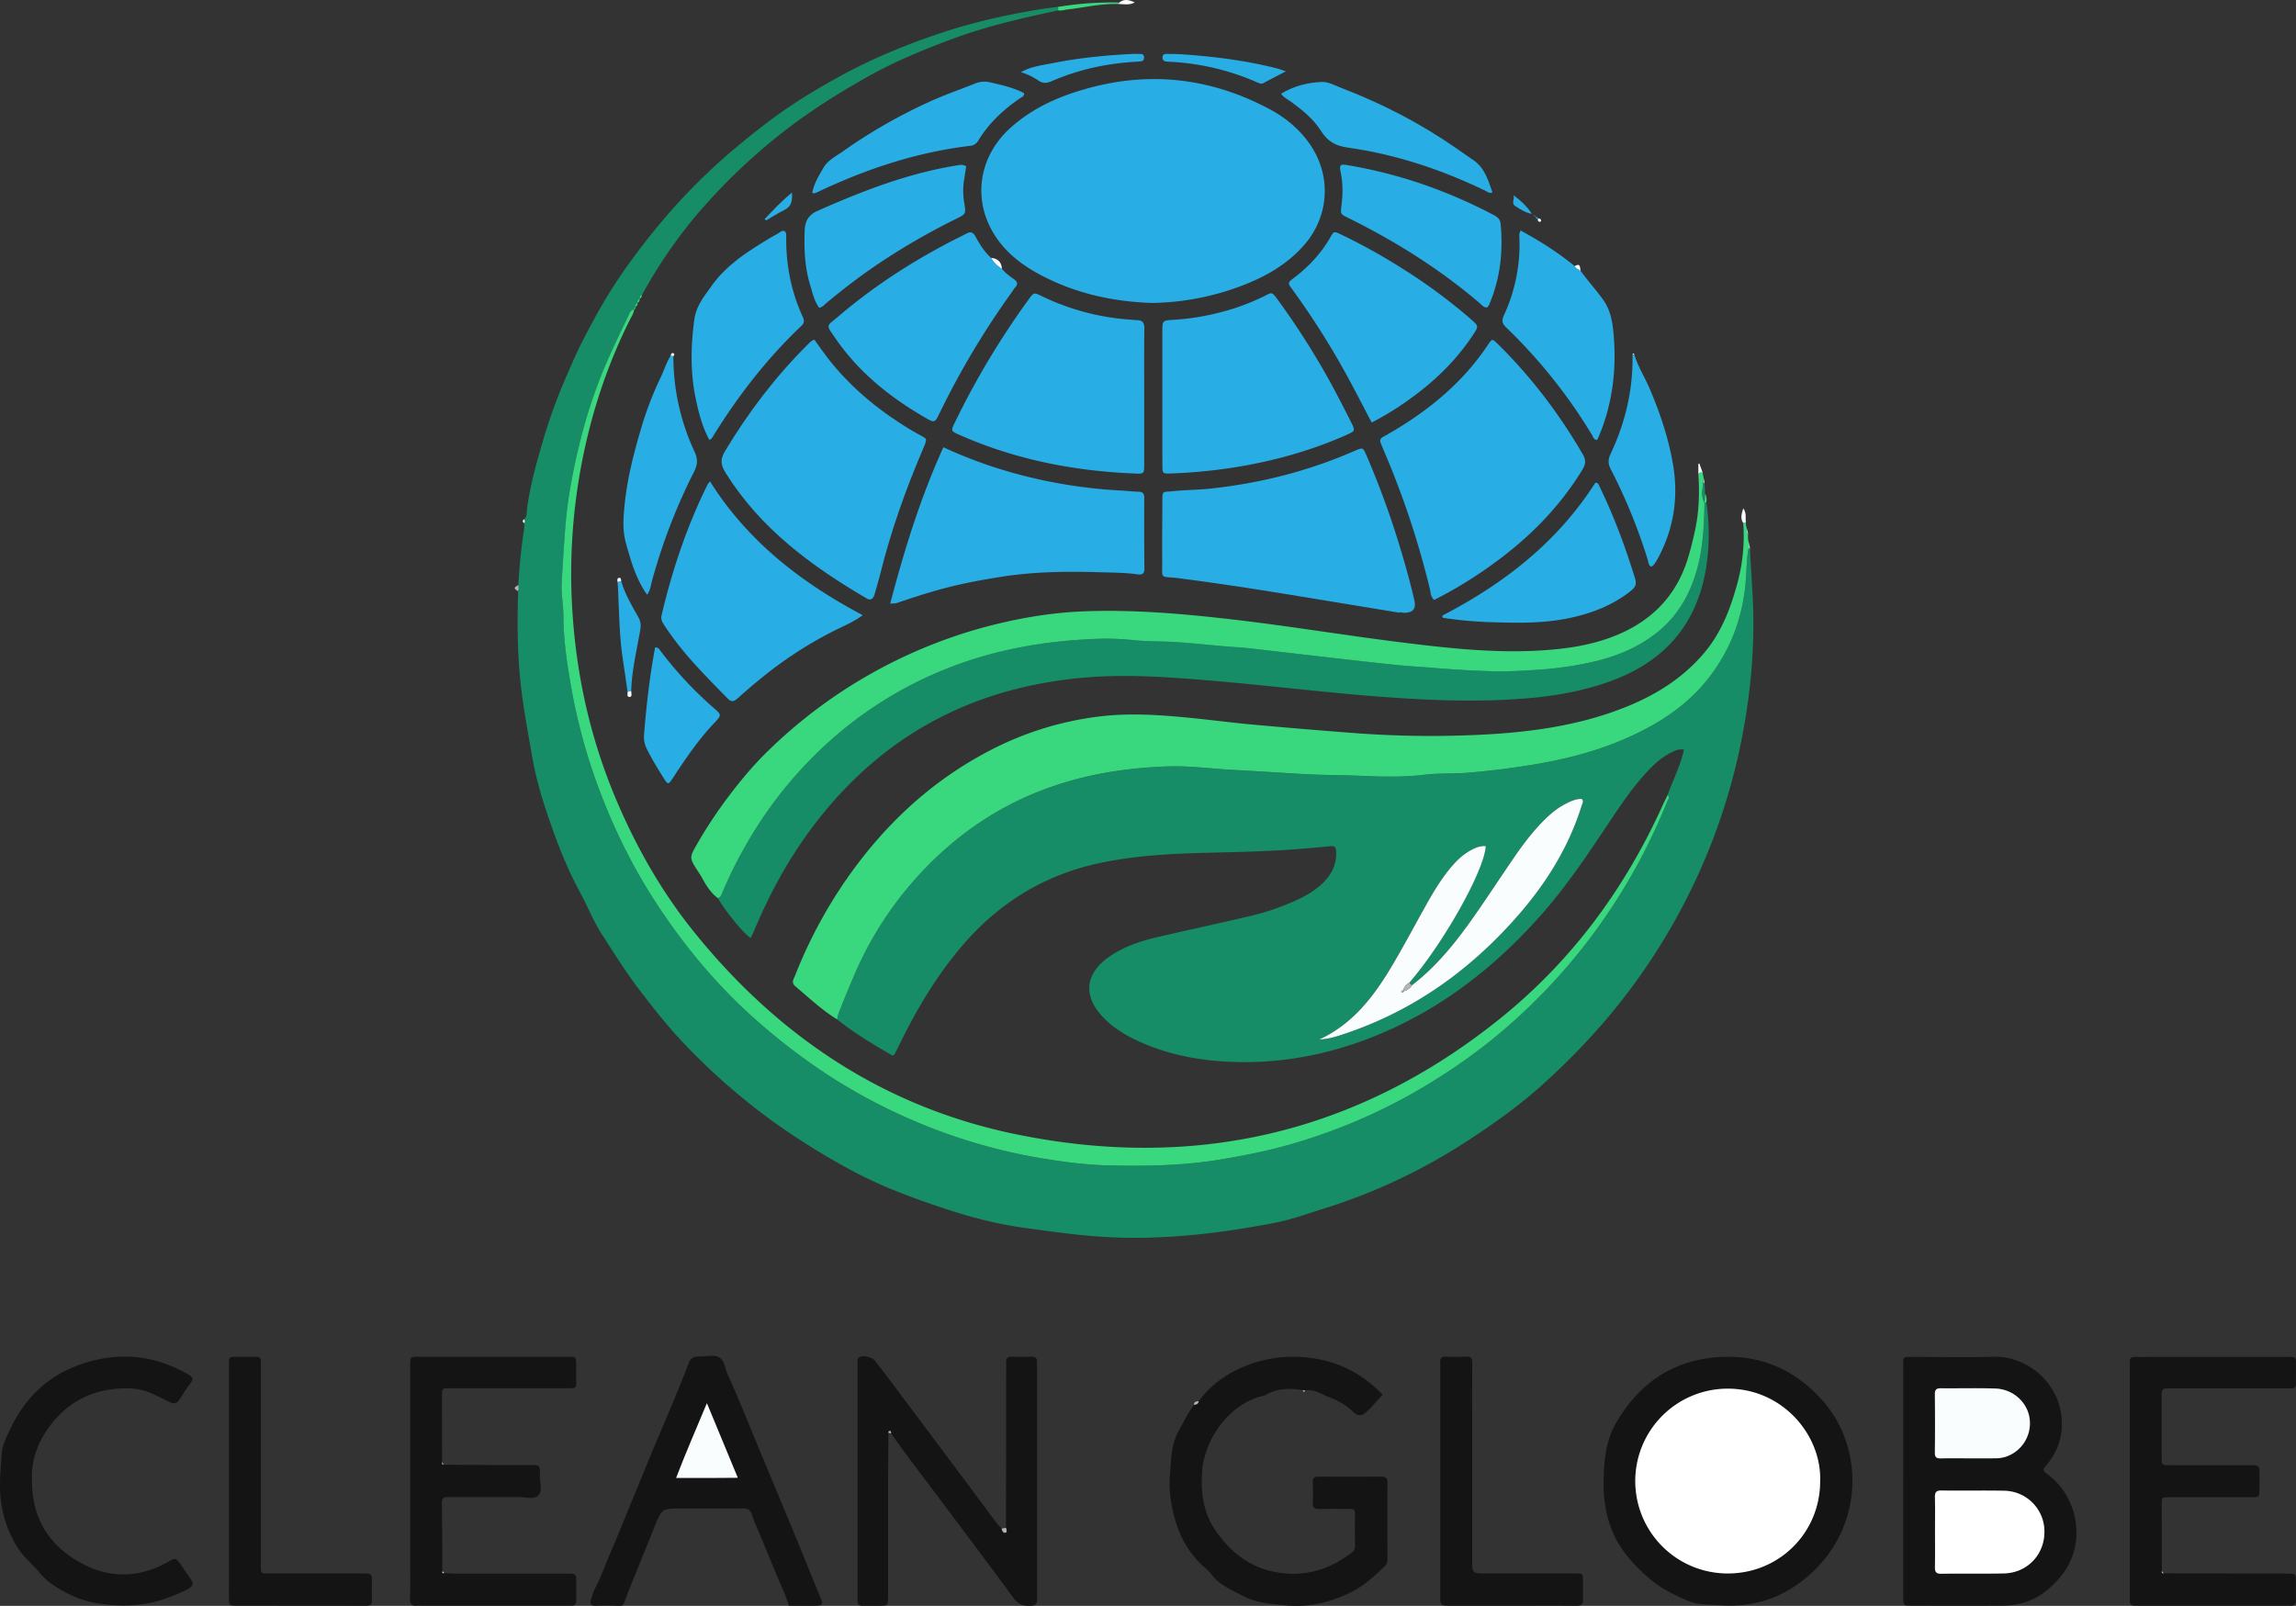 <svg id="Livello_1" data-name="Livello 1" xmlns="http://www.w3.org/2000/svg" viewBox="0 0 2229.81 1559.87"><rect x="0" y="0" width="2229.81" height="1559.87" fill="#333333" stroke="none"/><defs><style>.cls-1{fill:#168d67;}.cls-2{fill:#28aee4;}.cls-3{fill:#39d77e;}.cls-4{fill:#141414;}.cls-5{fill:#f9fdfe;}.cls-6{fill:#b4b4b4;}.cls-7{fill:#fff;}</style></defs><path class="cls-1" d="M2586.12,1753.63q1.24,20.92,2.48,41.85c2.6,44.79-.73,89.23-8.79,133.26a595.31,595.31,0,0,1-63.69,180,602.46,602.46,0,0,1-74,106.38,685,685,0,0,1-56,56.92c-22.81,20.76-48,38.77-73.88,55.61a561.19,561.19,0,0,1-67.56,37.83,552.84,552.84,0,0,1-71.55,28c-16.14,5-32.13,10.95-48.64,14.12-57.51,11.07-115.45,17.61-174.23,13.05-23.27-1.81-46.28-5.18-69.38-8.31-36.41-4.92-71-16-105.29-28.49-21.94-8-43.54-17.11-64-28.3a708.48,708.48,0,0,1-72.37-45.07,625.9,625.9,0,0,1-86.76-75.48c-16.53-17.14-31.22-35.84-45.66-54.76-12.9-16.92-24-35-35.54-52.82-8.37-12.89-14-27.38-21.31-40.88-15-27.6-25.62-57-35.22-86.6a339.65,339.65,0,0,1-11.32-45.72c-3.38-19.15-6.9-38.27-9.55-57.54-4.46-32.43-5.1-65-4.14-97.7,0-1.66,0-3.33.06-5a8.3,8.3,0,0,0,.17-5.87c1.23-17.83,2.7-35.63,5.54-53.29a60.85,60.85,0,0,0,.33-6.9c.71-1.33,1.09-2.63-.26-3.81,3.25-2.33,2.43-6,2.82-9.15,2.32-18.4,6.8-36.26,11.82-54.11,5.3-18.78,11.12-37.32,18.23-55.49,4.58-11.71,9.62-23.21,14.66-34.74,5.91-13.51,12.81-26.52,19.75-39.4a491.06,491.06,0,0,1,33.73-54.15c9.61-13.34,19.59-26.39,30.16-39a580.81,580.81,0,0,1,64.43-66.24c13.84-12,28-23.51,42.58-34.51,21.63-16.26,44.6-30.3,68.29-43.3,31.44-17.24,64.34-30.84,98.34-42.16,33-11,66.75-18.38,101-23.81,4.27-.67,8.58-1.06,12.86-1.57,0,1.13.07,2.26.11,3.39-34.65,7.45-69.19,15.2-102.52,27.63-27.45,10.24-54.59,21.26-80.17,35.49-35.53,19.78-69.59,41.78-100.76,68.22a576.17,576.17,0,0,0-65.2,64.37,467.66,467.66,0,0,0-55.44,80.49c-1.9.62-2.39,2.07-2.31,3.87l0,0a3.62,3.62,0,0,0-2.08,3.95v0a3.59,3.59,0,0,0-2,3.92l0,0a2.13,2.13,0,0,0-1.4,2.55l.1-.14c-4.06.72-4.72,4.46-6.11,7.3q-7.9,16.13-15.39,32.46a488.16,488.16,0,0,0-29,80.58c-7.86,30.19-14,60.67-16.43,91.91-1.38,17.86-2.45,35.73-3.48,53.61-.61,10.68,1.71,21.21,1.7,31.8,0,22.36,3.18,44.41,7,66.23A563,563,0,0,0,1467.82,1985c14.36,38.5,32.22,75.16,54.52,109.63,28.51,44.06,61.75,84,101.49,118.57a601.67,601.67,0,0,0,72.41,54.42,554.91,554.91,0,0,0,110.12,53.49,536.58,536.58,0,0,0,96.36,24.54c20.61,3.32,41.4,5.83,62.3,6.24,35.23.7,70.37.16,105.35-5.57,25.26-4.14,50.28-9.14,74.74-16.5a547.5,547.5,0,0,0,111-46.7c36.69-20.62,70.93-44.63,102.06-72.81a571.16,571.16,0,0,0,69.1-74.6,578.36,578.36,0,0,0,78.42-137.34c.8-2,3-4,.42-6.25,5.28-14.51,12.45-28.36,15.94-44.09-5.11-1.14-8.91,1-12.65,2.87-8.46,4.2-15.44,10.38-21.9,17.18-14.53,15.29-26.25,32.71-37.89,50.18-20.5,30.78-41,61.54-65.54,89.38-45.83,52-99.25,93.54-164.12,119.3-41.95,16.65-85.49,25.31-130.68,24.46-32.89-.62-65-5.94-95.25-19.46-13.17-5.87-25.46-13.15-35.62-23.57-20.4-20.93-18.21-43.12,6-59.63,14-9.55,29.77-14.82,46-18.63,29.48-6.88,59.1-13.23,88.57-20.15a239,239,0,0,0,47.21-16c10.31-4.84,20-10.59,27.76-19.19,7.22-8,10.9-17.32,10.33-28.29-.21-4-1.84-5.17-5.61-4.78-9.27,1-18.56,1.76-27.85,2.53-30.23,2.5-60.53,3.11-90.84,3.85-36,.89-71.91,2.67-107.22,10.45-53.31,11.74-97.12,39.14-132.31,80.66-23.86,28.13-42.68,59.46-58.92,92.43-1.92,3.89-3.8,7.78-5.76,11.64-.27.54-.92.89-2.09,2-18.45-10.67-37-21.63-53.9-35.17a23.49,23.49,0,0,1,2-7.68q7.24-18.57,15.15-36.87a342.4,342.4,0,0,1,56.15-89.06c31.6-36.23,69-64.93,113.66-84.2,43.43-18.74,88.8-26.58,135.55-28,20.56-.62,41,2.31,61.57,3.4,22.54,1.2,45,2.68,67.56,4,19.89,1.19,39.84.95,59.78,1.87,19.52.9,39.16,1.26,58.78-1.15,13.79-1.69,27.81-.79,41.77-1.93,21.84-1.77,43.46-4.48,65-8.1,40.25-6.73,78.93-17.88,114.69-38.07,22-12.4,41.22-28,56.38-48.19,21.31-28.41,32.39-60.51,34.54-96,.58-9.53.76-19.25,2.64-28.72C2585.4,1752.09,2585.76,1752.86,2586.12,1753.63ZM2255.53,2174c33.48-38.93,72.57-108.58,74-132.34-5.55-.53-10.29,1.6-14.91,4.16-7.4,4.1-13.4,9.83-18.8,16.25-9.27,11-16.67,23.28-23.71,35.78-11.59,20.61-22.59,41.57-34.74,61.84-17.31,28.86-37.64,55-69.5,69.71,9.58-.35,18.38-3.39,27.12-6.38,66.66-22.81,121.53-62.82,167.31-115.74,26.85-31,48.08-65.46,60.34-105,.64-2,2.41-4.2,0-6.54-6.47,0-12.09,2.85-17.62,5.89-8.58,4.72-15.65,11.3-22.32,18.33-9.89,10.44-18.4,22-26.5,33.8-12.81,18.69-25.23,37.64-38.19,56.23-17.21,24.67-35.88,48.1-60,66.61A3.38,3.38,0,0,1,2255.53,2174Z" transform="translate(-886.64 -1219.78)"/><path class="cls-2" d="M2005.67,1514.05c-37.06-1.14-73.19-8.86-106.91-26.36-14.58-7.57-28-16.8-38.7-29.46-30-35.47-26.49-83.37,8.06-114.4,21.87-19.64,47.94-30.91,75.84-38.5,61.33-16.67,119.95-9.3,175.82,20.55,14.83,7.92,27.7,18.45,37.69,32.16,22.85,31.36,20.64,72.22-5.39,101-15.53,17.2-34.92,28.59-56.18,37A254.51,254.51,0,0,1,2005.67,1514.05Z" transform="translate(-886.64 -1219.78)"/><path class="cls-3" d="M2585,1751.33c-1.88,9.47-2.06,19.19-2.64,28.72-2.15,35.54-13.23,67.64-34.54,96-15.16,20.2-34.42,35.79-56.38,48.19-35.76,20.19-74.44,31.34-114.69,38.07-21.58,3.62-43.2,6.33-65,8.1-14,1.14-28,.24-41.77,1.93-19.62,2.41-39.26,2-58.78,1.15-19.94-.92-39.89-.68-59.78-1.87-22.52-1.33-45-2.81-67.56-4-20.52-1.09-41-4-61.57-3.4-46.75,1.41-92.12,9.25-135.55,28-44.66,19.27-82.06,48-113.66,84.2a342.4,342.4,0,0,0-56.15,89.06q-7.93,18.3-15.15,36.87a23.49,23.49,0,0,0-2,7.68c-14.85-9.06-27.38-21-40.62-32.12-4.48-3.76-1.68-7.25-.31-10.69a459.62,459.62,0,0,1,49.14-92.39c36.45-52.59,81.72-95.52,138.7-125.39a310.22,310.22,0,0,1,109-33.88c27.34-3.2,54.5-1.55,81.68,1,21.84,2.05,43.6,5,65.45,7q50.16,4.58,100.39,8.37a987.33,987.33,0,0,0,118.8,1.65c49.69-2.29,98.76-8.76,145.29-27.76,28.72-11.73,54.35-28,74.59-52.08,16.93-20.14,25.76-43.89,32.42-68.83a175.44,175.44,0,0,0,5.33-57.06l2.64-.95a14.68,14.68,0,0,0,1.6,8,3.08,3.08,0,0,0,.38,3.78c-.09,3.47,0,6.92,1.52,10.15Z" transform="translate(-886.64 -1219.78)"/><path class="cls-1" d="M2543.78,1707.74a206.61,206.61,0,0,1-.74,66.68c-9.75,54.48-42.31,89.31-93.8,107.53-25.29,9-51.45,13.69-78.07,16-48,4.16-95.85,2.21-143.76-1.41-55.82-4.23-111.37-11.24-167.14-15.83-38.17-3.14-76.34-6-114.77-3.18-118.22,8.68-211.36,61.1-279.07,158.46-19.1,27.45-34.44,57-47.41,87.74-1,2.44-2.19,4.83-3.3,7.28-7.08-4.66-24.13-25.47-31.84-38.76a7.37,7.37,0,0,0,3.85-4.34,415.06,415.06,0,0,1,26.89-53.36,400.17,400.17,0,0,1,82.55-99.14,381.32,381.32,0,0,1,109.5-66.41c47.66-18.94,97.62-27.23,148.74-28.83a253.79,253.79,0,0,1,32.81,1.46c13.84,1.37,27.83.95,41.78,1.89,19.19,1.3,38.3,3.61,57.49,4.89,6.88.46,13.86,1.25,20.77,2q24.18,2.76,48.34,5.6c13.5,1.56,27,3.14,40.48,4.65,16.12,1.8,32.24,3.66,48.39,5.26,10.89,1.08,21.85,1.59,32.74,2.51,19.52,1.65,39,2.86,58.6,3.35,13.93.36,27.85-.43,41.8-1.35a340.17,340.17,0,0,0,57.95-8.49c22.26-5.38,42.94-14.32,60.72-28.9,20.57-16.88,32.36-39.31,38.68-64.82,4.91-19.79,5.7-40,6.06-60.26l-.05,0C2542.57,1707.92,2543.17,1707.82,2543.78,1707.74Z" transform="translate(-886.64 -1219.78)"/><path class="cls-3" d="M2542,1708c-.36,20.25-1.15,40.47-6.06,60.26-6.32,25.51-18.11,47.94-38.68,64.82-17.78,14.58-38.46,23.52-60.72,28.9a340.17,340.17,0,0,1-57.95,8.49c-14,.92-27.87,1.71-41.8,1.35-19.56-.49-39.08-1.7-58.6-3.35-10.89-.92-21.85-1.43-32.74-2.51-16.15-1.6-32.27-3.46-48.39-5.26-13.5-1.51-27-3.09-40.48-4.65q-24.17-2.8-48.34-5.6c-6.91-.78-13.89-1.57-20.77-2-19.19-1.28-38.3-3.59-57.49-4.89-14-.94-27.94-.52-41.78-1.89a253.79,253.79,0,0,0-32.81-1.46c-51.12,1.6-101.08,9.89-148.74,28.83a381.32,381.32,0,0,0-109.5,66.41,400.17,400.17,0,0,0-82.55,99.14,415.06,415.06,0,0,0-26.89,53.36,7.37,7.37,0,0,1-3.85,4.34c-6.42-4.92-10.86-11.4-14.64-18.43-1.4-2.6-3-5.1-4.62-7.59-8.6-13.24-8.74-13.3-.52-27.45a444.4,444.4,0,0,1,30.46-45.88c12-15.82,24.76-31.1,39.12-44.88a481.14,481.14,0,0,1,208.68-119c32-8.61,64.6-14.28,98-15.51,48-1.77,95.65,2.44,143.27,7.94,54.16,6.26,108,15.24,162,22,45.23,5.67,90.58,10.8,136.31,8.16,27.68-1.61,54.92-5.65,80.46-17.44,27.48-12.68,47.85-32.57,59.36-60.57,4.78-11.63,7.76-24.1,10.57-36.41,4.28-18.8,5.06-38,3.7-57.19,1.21-1.09,2.47-2,4.2-1.15q.53,2.79,1,5.56c-.14,1.1-.27,2.2-.4,3.31C2540.46,1694.56,2538.33,1701.44,2542,1708Z" transform="translate(-886.64 -1219.78)"/><path class="cls-2" d="M1677.55,1549.71c4.27,5.92,8.19,11.69,12.44,17.2,23.75,30.8,53.48,54.52,87,73.83,10.55,6.08,11,3.41,5.52,16.38-16.7,39.24-30.93,79.34-41.15,120.8-1.59,6.43-3.58,12.76-5.37,19.14-1.28,4.57-3.91,6.2-7.53,4.09-53.93-31.56-103.48-68-137.25-122.26-4.54-7.31-5.34-12.74-.63-20.61,22.71-37.91,49.21-72.78,80.58-103.93C1672.81,1552.73,1674.18,1550.74,1677.55,1549.71Z" transform="translate(-886.64 -1219.78)"/><path class="cls-2" d="M2279.45,1802.52c-3.51-3.25-3.29-6.82-4-10a845.51,845.51,0,0,0-45.4-136.28c-.79-1.83-1.43-3.73-2.29-5.54-1.39-2.92-.75-5,2.13-6.59,3.8-2.08,7.55-4.25,11.27-6.47,35.88-21.49,67.25-47.9,90.61-83.06,3.93-5.91,4.18-5.9,9.39-.77,32.52,32,59.82,68,82.71,107.4,3.1,5.35,2.8,9.46-.35,14.63-22.57,37-52.52,67-87.54,92.15A411.29,411.29,0,0,1,2279.45,1802.52Z" transform="translate(-886.64 -1219.78)"/><path class="cls-2" d="M2245.66,1814.91l-97.38-16c-38.7-6.34-77.42-12.41-116.33-17.4-19.79-2.53-16.38,2.34-16.59-18.41-.19-18.64.08-37.29.13-55.93,0-11.57.22-9.16,9.85-10.22,12.23-1.33,24.56-1.25,36.83-2.57,48-5.16,94.22-16.73,138.5-36,.61-.27,1.23-.51,1.84-.77,7.72-3.24,7.84-3.3,11,4.07a828.52,828.52,0,0,1,30.22,81.34c6.11,19.69,11.8,39.51,16.45,59.6,1.93,8.34-1.05,12.23-9.51,12.4a32,32,0,0,1-4.93-.66Z" transform="translate(-886.64 -1219.78)"/><path class="cls-2" d="M1997.86,1605.77q0,32.49,0,65c0,9-.1,9.3-8.5,9-59.09-2.35-116.29-13.42-170.64-37.44-8.71-3.84-8.75-4-4.75-12.2a787.06,787.06,0,0,1,71.9-119.81c4.81-6.6,4.86-6.57,12.6-2.83a234.27,234.27,0,0,0,87.35,22.87c1.67.12,3.32.38,5,.4,5.42,0,7.25,2.57,7.19,8.08C1997.7,1561.11,1997.86,1583.44,1997.86,1605.77Z" transform="translate(-886.64 -1219.78)"/><path class="cls-2" d="M2015.49,1604.77q0-31.45,0-62.92c0-10.62,0-10.87,11-11.43a237,237,0,0,0,44.28-7,218.47,218.47,0,0,0,42.16-15.23c9.28-4.43,8.18-6.25,15.73,4.25a756.18,756.18,0,0,1,49.28,77.44c7.19,13.13,14,26.46,20.76,39.83,4.3,8.55,4.12,8.73-4.28,12.47-35.17,15.64-71.93,25.78-109.89,31.74a511.93,511.93,0,0,1-60.55,5.76c-8.27.31-8.41.06-8.44-8C2015.44,1649.38,2015.49,1627.07,2015.49,1604.77Z" transform="translate(-886.64 -1219.78)"/><path class="cls-2" d="M1751.18,1806.13c13.85-52.71,29.46-103.12,51.65-151.91a454.6,454.6,0,0,0,52.8,20.5,483.82,483.82,0,0,0,120.42,21.58c5.31.26,10.61,1,15.92,1.09,4.15.07,6,1.46,5.94,5.83-.09,23-.11,45.94.14,68.9.07,5.53-2.9,6.09-6.93,5.52-11.9-1.66-23.88-1.65-35.85-2-32.63-1-65.24-.62-97.52,4.6-14.59,2.36-29.16,4.92-43.61,8.36-19.28,4.58-38.05,10.57-56.74,17C1756.19,1806,1754.79,1805.82,1751.18,1806.13Z" transform="translate(-886.64 -1219.78)"/><path class="cls-4" d="M2735,2657V2549c0-2.33.06-4.66,0-7,0-2.85,1.22-4.32,4.2-4.2,2,.08,4,0,6,0,26,0,52,.53,78-.13,36.12-.92,71.69,32.38,65.07,75.2-1.71,11.07-6.53,20.64-13.56,29.24-4.65,5.69-4.6,5.79.93,10,29.38,22.21,38.34,68,11.93,99.46-9.59,11.44-20.64,20.37-35,24.81a73.54,73.54,0,0,1-21.39,3c-29.33.15-58.66.1-88,0-8.06,0-8.05-.14-8.22-8.44V2657Zm30.89,50.45c0,11.3.15,22.61-.07,33.92-.09,4.65.48,7.2,6.29,7.08,20.28-.4,40.58.13,60.85-.34,22.55-.53,39.33-18.29,39.2-40.61a39.59,39.59,0,0,0-39.07-39.68c-20.28-.4-40.57.1-60.85-.24-5.59-.1-6.56,2.09-6.44,6.95C2766.05,2685.49,2765.86,2696.46,2765.86,2707.44Zm32.73-71.12c8.33,0,16.65.06,25,0a35.38,35.38,0,0,0,10.83-1.42,34.23,34.23,0,0,0,23.51-36.36c-1.72-16.15-15.93-29.43-33.42-30s-35.29-.05-52.93-.24c-4.32-.05-5.81,1.39-5.77,5.72.16,19,.19,38,0,56.93-.05,4.57,1.82,5.56,5.88,5.46C2780.61,2636.18,2789.61,2636.32,2798.59,2636.32Z" transform="translate(-886.64 -1219.78)"/><path class="cls-3" d="M2506.16,1992.1c2.55,2.26.38,4.26-.42,6.25a578.36,578.36,0,0,1-78.42,137.34,571.16,571.16,0,0,1-69.1,74.6c-31.13,28.18-65.37,52.19-102.06,72.81a547.5,547.5,0,0,1-111,46.7c-24.46,7.36-49.48,12.36-74.74,16.5-35,5.73-70.12,6.27-105.35,5.57-20.9-.41-41.69-2.92-62.3-6.24a536.58,536.58,0,0,1-96.36-24.54,554.91,554.91,0,0,1-110.12-53.49,601.67,601.67,0,0,1-72.41-54.42c-39.74-34.56-73-74.51-101.49-118.57-22.3-34.47-40.16-71.13-54.52-109.63a563,563,0,0,1-27.06-100.83c-3.78-21.82-7-43.87-7-66.23,0-10.59-2.31-21.12-1.7-31.8,1-17.88,2.1-35.75,3.48-53.61,2.43-31.24,8.57-61.72,16.43-91.91a488.16,488.16,0,0,1,29-80.58q7.48-16.32,15.39-32.46c1.39-2.84,2.05-6.58,6.11-7.3-.28,3.81-2.51,6.82-4.13,10.06-21.61,43.11-36.67,88.53-46.07,135.68a569.14,569.14,0,0,0-9.81,147.14c4,64.32,18.12,126.41,43.57,185.77,19.29,45,43.36,87.24,74,125.38,81.66,101.63,184.85,170.87,313.13,197.21,173.49,35.63,331.54-.75,470.27-112.35,68.88-55.42,120.39-124.93,157.08-205.38C2502.32,1999.84,2504.28,1996,2506.16,1992.1Z" transform="translate(-886.64 -1219.78)"/><path class="cls-4" d="M2444.06,2657.84c.22-19.63,2.22-39.11,12.32-56.34,23.3-39.75,57.46-62.26,104.39-63.73,38.2-1.19,69.55,13.41,94.88,41.33,32.38,35.7,38.53,88,18.56,130.28-10.24,21.67-25.52,38.39-45.09,51.48-21.71,14.51-46.09,19.94-71.84,18.13-10.64-.75-21.59-.09-31.93-4.49-13.46-5.73-26-12.07-37.46-21.94-10.64-9.21-20.06-19-27.56-30.57-11-17-15.55-36.08-16.26-56.16C2444,2663.17,2444.06,2660.5,2444.06,2657.84Zm210.24,1c1.72-45.06-36.47-90.37-89.9-90.21a89.74,89.74,0,0,0,.22,179.48C2614.51,2748.17,2654.2,2708.67,2654.3,2658.87Z" transform="translate(-886.64 -1219.78)"/><path class="cls-4" d="M1863.65,2703.85q.07-76.41.16-152.82c0-2.33.18-4.68,0-7-.44-4.55,1-6.8,6-6.49,6,.36,12,.23,18,0,4.13-.13,6.33,1.21,6,5.66-.17,2,0,4,0,6V2767c0,2-.13,4,0,6,.38,4.76-1.9,6.39-6.48,6.54-6.81.22-11.58-1-16.32-7.48-34.55-47-69.83-93.52-104.82-140.22-4.87-6.49-9.47-13.17-14.2-19.76.18-1,0-2.09-1-2.32s-1.55.64-1.55,1.68c-.12,19.32-.31,38.64-.35,58,0,33.66,0,67.32,0,101,0,8.95-.11,9-8.67,9.07-5.33.06-10.66-.06-16,0-3.28.05-5-1.35-4.95-4.69,0-2.33,0-4.67,0-7v-219a10.26,10.26,0,0,1,0-2c.6-3-1.78-6.93,2.23-8.9,3.66-1.8,11.84,0,14.47,3.38,7.32,9.33,14.45,18.8,21.56,28.3q34.66,46.26,69.26,92.59c9.08,12.15,18.06,24.36,27.15,36.49,1.58,2.11,3.51,3.94,5.27,5.9.47,2,1.63,4.43,3.49,4C1865.26,2708.13,1864.05,2705.61,1863.65,2703.85Z" transform="translate(-886.64 -1219.78)"/><path class="cls-4" d="M2151.94,2570.13c-12.3-2.14-24.3-1.9-35.62,4.23a10.76,10.76,0,0,1-2.67,1.29c-33.65,7.18-57.65,43.16-59.59,73.77-1.29,20.34,1.19,39.76,13,56.92,16.31,23.74,37.8,39.13,67.48,41.72,24.54,2.14,45.76-5.39,64.83-20.19a7.82,7.82,0,0,0,3.29-6.75q-.36-15.49,0-31c.1-4.43-2.29-4.73-5.62-4.7-9.67.08-19.34-.15-29,.1-4.68.12-6.66-1.38-6.44-6.27.3-6.65.19-13.33,0-20-.09-3.92,1.65-5.18,5.39-5.16q30.51.15,61,0c4.07,0,6.11,1.11,6.08,5.63-.13,25-.08,50,0,75a8.14,8.14,0,0,1-2.38,6.28,225.29,225.29,0,0,1-19,16.65c-10.51,8-22.58,13.2-34.77,17a106,106,0,0,1-40.27,4.67c-15.07-1.26-30.25-2.2-44.07-9.44-10.93-5.72-22.5-10.41-30.33-20.73-2.75-3.62-6.46-6.47-9.73-9.58-14.31-13.63-22.55-30.41-27.15-49.22-3.07-12.5-4.63-25.32-3.52-38.14,1.22-14.2,1-28.78,8.18-41.89,4.82-8.81,9.18-17.9,15.32-25.93,2.31-.17,4.11-1,4.57-3.54,10.33-14.48,24.37-24.86,40.12-32,23.53-10.7,48.55-13.65,74.27-9.17,25.1,4.37,46.08,16.1,64.19,34.88-5.82,5.76-10.34,11.88-16.23,17-4.65,4.06-8.17,3.69-11.92.11a63.31,63.31,0,0,0-22.6-14.18c-8-2.85-15.21-8.8-24.55-7.08Z" transform="translate(-886.64 -1219.78)"/><path class="cls-2" d="M1576.12,1687.33c36.71,58.26,88.35,98.21,148.35,130-8.45,6.3-17.23,9.93-25.61,14.06a388.65,388.65,0,0,0-71.56,46q-12.42,10-24.25,20.68c-3.61,3.26-6.08,3.92-9.86.07-21.88-22.34-44.08-44.38-61.23-70.81-2-3.07-3.8-5.65-2.78-10,10.34-43.92,24.56-86.44,44.65-126.92A38.4,38.4,0,0,1,1576.12,1687.33Z" transform="translate(-886.64 -1219.78)"/><path class="cls-4" d="M2988,2748l113.9.27c2.33,0,4.66,0,7,0,7.25.17,7.33.18,7.46,7,.12,6-.21,12,.1,18,.25,4.92-1.84,6.68-6.47,6.17a27.1,27.1,0,0,0-3,0h-141.9c-1.67,0-3.33-.05-5,0-3.21.08-5-1.31-5.06-4.65,0-2.33,0-4.66,0-7V2549c0-2,.09-4,0-6-.18-3.81,1.5-5.37,5.36-5.19,4.65.21,9.32,0,14,0h130.9c2.33,0,4.67.07,7,0,3-.08,4.15,1.36,4.13,4.21,0,7.33-.11,14.66,0,22,.07,3.65-1.83,4.41-5,4.38-10.66-.08-21.32,0-32,0q-42.46,0-84.94,0c-8.33,0-8.43.09-8.45,7.89q-.09,29.47,0,58.95c0,7.56.12,7.7,7.62,7.72,26,.06,52,0,77.94.06,9.31,0,9.33.08,9.41,9.18,0,4.66.08,9.33,0,14-.14,7.76-.18,7.84-8.67,7.85q-36.47.06-72.94,0c-2,0-4,0-6,0-7.17.15-7.33.16-7.34,6.95,0,21.65.07,43.3.12,64.95C2985.75,2747.51,2986.29,2748.26,2988,2748Z" transform="translate(-886.64 -1219.78)"/><path class="cls-4" d="M1318,2747.83c4,.16,8,.45,12,.46q54,0,108,0c8.15,0,8.19.12,8.27,8.2.06,6-.06,12,0,18,0,3.27-1.23,5-4.64,4.91-2,0-4,0-6,0h-140a31.38,31.38,0,0,0-4,0c-5.54.72-6.81-2.11-6.71-7.07.24-11.66.07-23.33.07-35v-186c0-2,0-4,0-6,.17-7.49.18-7.62,7.79-7.62q73-.06,146,0c7.33,0,7.37.15,7.45,7.89.06,6-.12,12,0,18,.1,3.47-1.31,4.85-4.69,4.67-2.33-.13-4.67,0-7,0q-55.49,0-111,0c-7.54,0-7.67.12-7.68,7.63,0,21.33.09,42.66.14,64-.49,1.41-.19,2.39,1.45,2.61q27.4.2,54.82.36c9.64.05,19.28,0,28.92,0s10,.08,9.72,9.81c-.21,6.81,3.16,15.43-1.9,20-4.47,4-12.73,1.16-19.3,1.21q-33.4.22-66.82,0c-4.58,0-7.3.4-7.18,6.27.47,21.92.41,43.85.55,65.78C1315.94,2747.48,1316.47,2748.12,1318,2747.83Z" transform="translate(-886.64 -1219.78)"/><path class="cls-2" d="M1859.7,1480.82c3.32,4.27,7.72,7.3,12,10.4,3.08,2.21,3.61,4.43,1.12,7.41-1.48,1.79-2.72,3.78-4.07,5.68a797.94,797.94,0,0,0-69.46,116.46c-4.8,9.94-4.87,10.06-14.45,4.5-33.78-19.57-63.76-43.57-86.21-75.94-10.44-15.06-9.84-11.95,2.72-22.64,36.18-30.78,76-56.06,118.46-77.28,1.78-.89,3.61-1.71,5.35-2.69,4-2.23,6.53-1.44,8.82,2.75,4.13,7.58,8.62,15,15.24,20.81A29.09,29.09,0,0,0,1859.7,1480.82Z" transform="translate(-886.64 -1219.78)"/><path class="cls-2" d="M2218.79,1630.21c-8.93-17-17.08-33-25.74-48.69a779.22,779.22,0,0,0-51.52-80.87c-4.37-6.06-4.41-6.22,1.48-10.71,14.48-11,26.72-24,35.76-39.92,3.24-5.69,3.48-5.7,10.13-2.54a578.46,578.46,0,0,1,58.53,32.44,534,534,0,0,1,67.52,49.76c7.79,6.8,7.83,6.94,2.27,15.36-16,24.22-36.36,44.18-59.77,61.14A283.79,283.79,0,0,1,2218.79,1630.21Z" transform="translate(-886.64 -1219.78)"/><path class="cls-4" d="M1652.75,2779.44a141,141,0,0,0-6.36-17c-7.43-17-14.32-34.25-21.43-51.41-2.78-6.72-6-13.31-8.2-20.21-1.55-4.73-4.23-5.89-8.78-5.84-17,.18-34,.07-51,.07h-8c-19.62,0-19.58,0-26.79,18-7.45,18.55-15,37.07-22.48,55.62-2.26,5.63-4.57,11.25-6.45,17-1,3-2.29,4.06-5.59,3.91-7.65-.35-15.33-.39-23-.07-4.8.21-5.06-3.26-4.2-5.68,1.28-3.58,2.08-7.47,3.83-10.77,6.3-11.89,10.63-24.66,16-36.93,5.62-12.82,10.74-26,16.13-38.94,7.57-18.24,14.93-36.56,22.51-54.8,7.08-17,14.41-34,21.49-51,5.23-12.58,10.36-25.22,15.26-37.93,1.52-3.93,4.13-5.63,8-6.05a12.15,12.15,0,0,1,2,0c6.64.26,14.23-2.19,19.66,1,5,2.89,5.35,10.75,7.91,16.34,9.83,21.38,18.5,43.27,27.51,65q16.93,40.8,33.93,81.56c9.81,23.52,19.14,47.26,29,70.76,2.57,6.13,1.88,7.26-5.1,7.4C1670,2779.57,1661.37,2779.44,1652.75,2779.44Zm-79.59-196.68c-10.35,25-20.58,48.12-29.87,72.63,11.14,0,20.75,0,30.36,0,9.41,0,18.81-.12,29.53-.19C1592.93,2630.45,1583.34,2607.32,1573.16,2582.76Z" transform="translate(-886.64 -1219.78)"/><path class="cls-4" d="M917.74,2656.63c-.59,38.75,17.56,65.14,48.21,81.72,27.43,14.84,56.61,14.25,84.41-1.74,6.45-3.7,7.27-3.66,11.64,2.57,3,4.3,5.87,8.72,8.92,13,4.1,5.77,3.94,8.08-2.57,11.56a156.42,156.42,0,0,1-18.53,7.93c-18.21,6.9-36.95,8.56-56.39,7-13.33-1.07-26.14-3.76-37.86-9.49-11.32-5.54-22.42-11.79-30.83-22.13-6.8-8.36-15.52-14.93-21.3-24.5a112.11,112.11,0,0,1-15.79-43.94c-2.15-16.1-.38-31.89.74-47.75.43-6.07,3.26-12.13,5.79-17.86,13.9-31.5,35.44-55.1,68.65-67.18,37.29-13.57,72.79-10.62,107.07,9.28,4.37,2.54,4.75,4.44,1.64,8.37a177.39,177.39,0,0,0-10.45,15.6c-2.31,3.65-5.06,4.81-9.15,2.84-7.54-3.64-15-7.56-22.82-10.48-7.51-2.8-15.59-3.31-23.62-3-27.3.87-50.08,11.54-67.4,32.63C924.44,2617.65,916.76,2636.79,917.74,2656.63Z" transform="translate(-886.64 -1219.78)"/><path class="cls-2" d="M1575.6,1647.22c-6.92-12.88-10.28-26.07-13.11-39.31-5.47-25.66-5.1-51.34-1.59-77.41,1.83-13.64,9.56-22.73,16.69-32.82,14.59-20.65,35.46-33.75,56.55-46.54,3.33-2,6.86-3.66,10.11-5.94,3.6-2.53,6.14-.93,6,3.61a184.22,184.22,0,0,0,2.85,36.77,172,172,0,0,0,13.07,41.8c1.54,3.37,1.91,5.89-1.15,8.79-34,32.33-62.45,69.14-86.93,109.09C1577.8,1645.77,1577.11,1646.06,1575.6,1647.22Z" transform="translate(-886.64 -1219.78)"/><path class="cls-2" d="M2421.69,1482.84c6.9,9.72,15,18.46,21.94,28.2,6.69,9.43,8.79,20,9.85,30.86,3.36,34.65-.3,68.45-13.72,100.87-.63,1.52-1.45,3-2.15,4.38-3.19-.2-3.65-2.86-4.75-4.68a510,510,0,0,0-83.21-104.38c-3.87-3.71-5-6.35-2.54-11.82a164.05,164.05,0,0,0,15.13-75.65c-.08-1.94-.51-3.95,1.21-6.92,18.46,10,36.16,21.18,52.45,34.56C2417.18,1480.61,2419.67,1481.44,2421.69,1482.84Z" transform="translate(-886.64 -1219.78)"/><path class="cls-2" d="M2287.53,1817.64c59.77-30.93,111.78-71.4,148.47-129,3.13,0,3.38,2.3,4.17,3.93,14,28.78,25.06,58.69,34.45,89.28,1.73,5.65,0,8.5-4,11.74-17.3,13.86-37.26,21.62-58.65,26.29-26.94,5.9-54.24,5-81.51,4.11a390.78,390.78,0,0,1-40.68-3.82C2288.56,1820,2287,1820.15,2287.53,1817.64Z" transform="translate(-886.64 -1219.78)"/><path class="cls-2" d="M1682.21,1518.75c-5-6.86-6.62-15.07-9-22.92-5.13-17.12-5.78-34.68-5.06-52.41.37-9.09,3.86-15,12.6-18.88,43.19-19.11,87-36.17,133.9-43.85,3.2-.52,6.51-1.67,10.3.57-.61,4-1.2,8.23-1.9,12.43a69,69,0,0,0,0,22.85c1.82,11,1.81,11-7.84,15.83a645.38,645.38,0,0,0-81,47.35c-15.62,10.8-30.64,22.39-45.2,34.58C1687.09,1516,1685.38,1518.09,1682.21,1518.75Z" transform="translate(-886.64 -1219.78)"/><path class="cls-2" d="M2330.56,1518.46c-3,0-4.68-2.29-6.64-4-38.91-33.29-81.92-60.26-127.73-82.91-8-3.94-7.74-3.87-6.71-12.41,1.25-10.25,1.5-20.54-.6-30.78-1.79-8.75-1.15-9.5,7.44-8a463.71,463.71,0,0,1,70.48,17.84,493.5,493.5,0,0,1,70.37,30.36c3.72,2,6.36,3.9,6.83,8.74,2.53,26.28-.24,51.77-10.25,76.33C2333,1515.42,2332.53,1517.43,2330.56,1518.46Z" transform="translate(-886.64 -1219.78)"/><path class="cls-4" d="M1109,2657.92V2549c0-2.33.08-4.67,0-7-.07-2.79.94-4.36,4-4.33,7.67.09,15.33,0,23,0,3,0,4.09,1.58,4,4.39-.06,2.33,0,4.66,0,7V2737c0,2.33.08,4.67,0,7-.11,2.94,1.23,4.24,4.14,4.15,2.33-.06,4.67,0,7,0q44,0,88,0c8.61,0,8.64.09,8.71,8.84.05,5.66-.23,11.34.08,17,.24,4.54-1.73,5.53-5.88,5.52-42-.11-84,0-126-.11-7,0-7.09-.22-7.1-8.52Q1108.93,2714.41,1109,2657.92Z" transform="translate(-886.64 -1219.78)"/><path class="cls-4" d="M2316.36,2642.83v91.89c0,13.42,0,13.42,13.91,13.42q43,0,85.9,0c7.68,0,7.73.13,7.84,7.59.08,5.66-.28,11.34.1,17,.36,5.35-1.85,6.87-6.92,6.81-17.32-.22-34.63-.09-51.94-.09h-68.92c-10.92,0-10.95,0-10.95-10.66q0-103.87,0-207.76c0-5.66.19-11.32-.06-17-.19-4.45.83-6.84,6-6.5a158,158,0,0,0,19,0c5-.28,6.18,1.75,6.14,6.39-.18,22.3-.08,44.61-.08,66.92Z" transform="translate(-886.64 -1219.78)"/><path class="cls-2" d="M1540.59,1565.75a218.56,218.56,0,0,0,20.6,92.82c3.3,7.06,3,12.46-.53,19.46a562.93,562.93,0,0,0-40.84,106.07c-1.21,4.38-1.53,9.17-4.73,13.35-10.93-15.4-15.78-32.88-20.63-50.39-3.43-12.36-2.46-24.62-1.18-37.27,2.5-24.69,8.54-48.58,15.5-72.13a326,326,0,0,1,19.34-51c3.43-7,5.62-14.69,9.87-21.38Z" transform="translate(-886.64 -1219.78)"/><path class="cls-2" d="M1675.43,1407.2c1.77-9.43,6.64-17,11-24.57,4.12-7.22,12-11,18.53-15.63a516.47,516.47,0,0,1,83.49-48c14.8-6.81,30.29-12.12,45.43-18.19a23.59,23.59,0,0,1,14.59-1c11.23,2.61,22.48,5.13,32.76,10.47.17,3.27-2.48,3.92-4.22,5.11-16.09,11.07-30.14,24.15-40.33,41a9.85,9.85,0,0,1-8,5.05c-51.74,6.21-100.48,22.36-147.37,44.59a25,25,0,0,1-3.64,1.52C1677.14,1407.69,1676.44,1407.36,1675.43,1407.2Z" transform="translate(-886.64 -1219.78)"/><path class="cls-2" d="M2130.8,1310.79c12.27-7.49,25.79-10.83,39.59-11.42,6.18-.27,12.65,3.4,18.8,5.76,39.64,15.23,77.14,34.55,112,58.84,5.43,3.78,10.8,7.63,16.28,11.32,11.27,7.58,14.43,19.68,18.6,31.37-3,1.3-4.5-.43-6.15-1.23-42.74-20.75-87.43-35.68-134.48-42.31-12.12-1.71-19.62-6.23-25.94-16.24-7.33-11.6-18.11-20.26-29.19-28.36C2137.17,1316.21,2133.3,1314.7,2130.8,1310.79Z" transform="translate(-886.64 -1219.78)"/><path class="cls-2" d="M2473.89,1564.37c3.59,11.7,10.21,22,15,33.24,10,23.51,18.06,47.54,22.43,72.66,5.7,32.79.88,64-15.4,93.29a39.48,39.48,0,0,1-3.34,5,9.69,9.69,0,0,1-2.16,1.62c-3-1.09-2.7-3.87-3.32-5.9a533.29,533.29,0,0,0-36.09-88.62c-2.74-5.28-2.82-9.43-.28-14.82,14.42-30.53,22-62.65,21.35-96.56l.93-.13Z" transform="translate(-886.64 -1219.78)"/><path class="cls-2" d="M1522.88,1848.6a4.48,4.48,0,0,1,4.27,2.16,365,365,0,0,0,53,57c7.25,6.28,7.33,6.73.44,14-15.65,16.42-28.25,35.07-40.59,53.94-4.26,6.52-4.75,6.4-8.82-.12-5.75-9.2-11.48-18.39-16.26-28.17a25.18,25.18,0,0,1-2.86-13.39C1514.35,1905.46,1517.53,1877.07,1522.88,1848.6Z" transform="translate(-886.64 -1219.78)"/><path class="cls-2" d="M1878.15,1289.91c9.7-5.6,20.29-6.7,30.58-8.75,25.79-5.16,51.9-7.76,78.16-9,2.65-.12,5.32,0,8,.07,2.05.08,2.76,1.47,2.83,3.32s-.58,3.32-2.5,3.71a33.87,33.87,0,0,1-5,.47c-28.46,1.58-56,7.49-82.13,18.88-4.66,2-8.59,2.52-13-.59A61.12,61.12,0,0,0,1878.15,1289.91Z" transform="translate(-886.64 -1219.78)"/><path class="cls-2" d="M2135.43,1289.08c-7.66,4-14.63,7.51-21.46,11.26-2.51,1.38-4.47.3-6.56-.62a239.07,239.07,0,0,0-85.88-20,18.36,18.36,0,0,1-3-.32c-2.41-.52-3.08-2.3-2.83-4.47.23-2,1.63-2.76,3.48-2.75,4.65,0,9.32,0,14,.26,31.47,2.1,62.68,6,93.32,13.7C2129.22,1286.83,2131.88,1287.9,2135.43,1289.08Z" transform="translate(-886.64 -1219.78)"/><path class="cls-2" d="M1496.09,1891.76c-1.36-9.5-2.6-19-4.11-28.48-4-24.64-4.07-49.53-5.25-74.35-.06-1.32-.28-2.63-.42-3.94l3.62-.81c3.6,12.5,10.15,23.63,16.5,34.8,2.46,4.33,2.88,8.16,2,13.09-3.51,19.51-8.21,38.87-8.79,58.83Z" transform="translate(-886.64 -1219.78)"/><path class="cls-2" d="M1629.26,1432.54c8.09-8.49,16.06-17.1,26.5-25.72.61,8.46-.68,13.59-7.27,16.86-6.12,3-11.89,6.77-17.81,10.2Z" transform="translate(-886.64 -1219.78)"/><path class="cls-3" d="M1914.29,1229.87c0-1.13-.07-2.26-.11-3.39a321.65,321.65,0,0,1,59.61-4.25,11.16,11.16,0,0,0-.75,1.46c-16.9-.57-33.33,3.39-50,5.35C1920.15,1229.38,1917.3,1230.4,1914.29,1229.87Z" transform="translate(-886.64 -1219.78)"/><path class="cls-2" d="M2374.36,1427.53c-6.37-1.19-11.29-4.39-16.15-7.59-4.26-2.81-.22-7-1.73-10.61C2363.59,1414.7,2369.79,1420.33,2374.36,1427.53Z" transform="translate(-886.64 -1219.78)"/><path class="cls-5" d="M1973,1223.69a11.16,11.16,0,0,1,.75-1.46c4.89-4,9.86-2.37,14.9-.13C1983.7,1225,1978.31,1223.77,1973,1223.69Z" transform="translate(-886.64 -1219.78)"/><path class="cls-5" d="M2582.28,1726.91l-2.64.95c-2.89-4.24-1.88-8.43,0-14.33C2583.28,1718.57,2581.38,1723,2582.28,1726.91Z" transform="translate(-886.64 -1219.78)"/><path class="cls-5" d="M1859.7,1480.82a29.09,29.09,0,0,1-10.45-10.54C1855.69,1470.86,1859.21,1474.35,1859.7,1480.82Z" transform="translate(-886.64 -1219.78)"/><path class="cls-1" d="M2542,1708c-3.69-6.55-1.56-13.43-1.17-20.21l1.25,1.91c.17,3.29.33,6.59.49,9.88-.21,2.82-.41,5.64-.62,8.46Z" transform="translate(-886.64 -1219.78)"/><path class="cls-5" d="M2540.22,1678.91c-1.73-.85-3,.06-4.2,1.15v-9.74l1-.31Q2538.62,1674.47,2540.22,1678.91Z" transform="translate(-886.64 -1219.78)"/><path class="cls-5" d="M2421.69,1482.84c-2-1.4-4.51-2.23-5.79-4.58C2420.32,1476.06,2420.93,1476.55,2421.69,1482.84Z" transform="translate(-886.64 -1219.78)"/><path class="cls-5" d="M1496.09,1891.76l3.55-.86a6,6,0,0,1,.11.94c0,1.78.9,4.63-1.36,4.82C1494.83,1897,1496.49,1893.63,1496.09,1891.76Z" transform="translate(-886.64 -1219.78)"/><path class="cls-6" d="M1389.9,1788.12a8.3,8.3,0,0,1-.17,5.87C1385.44,1791.29,1385.45,1790.79,1389.9,1788.12Z" transform="translate(-886.64 -1219.78)"/><path class="cls-6" d="M1863.65,2703.85c.4,1.76,1.61,4.28-.83,4.77-1.86.38-3-2-3.49-4Z" transform="translate(-886.64 -1219.78)"/><path class="cls-3" d="M2542,1708c.21-2.82.41-5.64.62-8.46,1.79,2.53,1.58,5.34,1.19,8.17C2543.17,1707.82,2542.57,1707.92,2542,1708Z" transform="translate(-886.64 -1219.78)"/><path class="cls-5" d="M2381.11,1432c1.33.31,2.5.77,2.08,2.5a1.07,1.07,0,0,1-.64.66c-1.72.45-2.2-.72-2.53-2A1.65,1.65,0,0,1,2381.11,1432Z" transform="translate(-886.64 -1219.78)"/><path class="cls-5" d="M1395.51,1724.12c1.35,1.18,1,2.48.26,3.81C1393.93,1726.77,1393.83,1725.5,1395.51,1724.12Z" transform="translate(-886.64 -1219.78)"/><path class="cls-5" d="M1540.59,1565.75l-2.6-.43c.3-1.48.7-3.22,2.67-2.39C1542.05,1563.51,1541.61,1564.81,1540.59,1565.75Z" transform="translate(-886.64 -1219.78)"/><path class="cls-6" d="M2050.86,2580.84c-.46,2.55-2.26,3.37-4.57,3.54C2046.09,2581,2048.51,2581,2050.86,2580.84Z" transform="translate(-886.64 -1219.78)"/><path class="cls-5" d="M1489.93,1784.18l-3.62.81c0-1.46-.64-3.45,1.35-3.87C1489.93,1780.64,1489.66,1782.78,1489.93,1784.18Z" transform="translate(-886.64 -1219.78)"/><path class="cls-5" d="M2542.1,1689.69l-1.25-1.91c.14-1.11.27-2.21.41-3.31Z" transform="translate(-886.64 -1219.78)"/><path class="cls-5" d="M2584.26,1738.74a3.08,3.08,0,0,1-.38-3.78C2584,1736.22,2584.14,1737.48,2584.26,1738.74Z" transform="translate(-886.64 -1219.78)"/><path class="cls-5" d="M2585,1751.33l.75-2.44c.11,1.58.23,3.16.34,4.74C2585.76,1752.86,2585.4,1752.09,2585,1751.33Z" transform="translate(-886.64 -1219.78)"/><path class="cls-3" d="M1505.83,1513.86a3.62,3.62,0,0,1,2.08-3.95C1507.91,1511.59,1507.58,1513.1,1505.83,1513.86Z" transform="translate(-886.64 -1219.78)"/><path class="cls-3" d="M1507.89,1509.94c-.08-1.8.41-3.25,2.31-3.87C1509.86,1507.62,1509.71,1509.28,1507.89,1509.94Z" transform="translate(-886.64 -1219.78)"/><path class="cls-3" d="M1503.79,1517.8a3.59,3.59,0,0,1,2-3.92C1505.9,1515.58,1505.52,1517,1503.79,1517.8Z" transform="translate(-886.64 -1219.78)"/><path class="cls-2" d="M2380,1433.13c-.82-1-2.23-1.6-1.91-3.25l-.15.19,3.15,1.94A1.65,1.65,0,0,0,2380,1433.13Z" transform="translate(-886.64 -1219.78)"/><path class="cls-2" d="M2378.11,1429.88l-1.78-.09.54-1.15,1.09,1.43Z" transform="translate(-886.64 -1219.78)"/><path class="cls-6" d="M2151.94,2570.13l2.2.27c-.29.44-.53,1.21-.88,1.27C2152.18,2571.85,2152,2571,2151.94,2570.13Z" transform="translate(-886.64 -1219.78)"/><path class="cls-3" d="M1502.37,1520.4a2.13,2.13,0,0,1,1.4-2.55C1503.84,1519,1503.65,1520,1502.37,1520.4Z" transform="translate(-886.64 -1219.78)"/><path class="cls-6" d="M1749.39,2611.42c0-1,.55-1.94,1.55-1.68s1.13,1.32,1,2.32Z" transform="translate(-886.64 -1219.78)"/><path class="cls-6" d="M1317.47,2642.6c-1.64-.22-1.94-1.2-1.45-2.61C1316.5,2640.86,1317,2641.73,1317.47,2642.6Z" transform="translate(-886.64 -1219.78)"/><path class="cls-5" d="M2473.89,1564.37l-.9-.26-.93.13C2472.8,1562.52,2473.39,1562.74,2473.89,1564.37Z" transform="translate(-886.64 -1219.78)"/><path class="cls-5" d="M1318,2747.83c-1.52.29-2-.35-1.71-1.81Z" transform="translate(-886.64 -1219.78)"/><path class="cls-6" d="M2988,2748c-1.69.22-2.23-.53-1.8-2.11Z" transform="translate(-886.64 -1219.78)"/><path class="cls-5" d="M2258.07,2176.64c24.08-18.51,42.75-41.94,60-66.61,13-18.59,25.38-37.54,38.19-56.23,8.1-11.83,16.61-23.36,26.5-33.8,6.67-7,13.74-13.61,22.32-18.33,5.53-3,11.15-5.93,17.62-5.89,2.42,2.34.65,4.49,0,6.54-12.26,39.49-33.49,73.91-60.34,105-45.78,52.92-100.65,92.93-167.31,115.74-8.74,3-17.54,6-27.12,6.38,31.86-14.68,52.19-40.85,69.5-69.71,12.15-20.27,23.15-41.23,34.74-61.84,7-12.5,14.44-24.76,23.71-35.78,5.4-6.42,11.4-12.15,18.8-16.25,4.62-2.56,9.36-4.69,14.91-4.16-1.46,23.76-40.55,93.41-74,132.34a12.88,12.88,0,0,0-6.14,7.28l-2.14,1.71c1.35,1.4,2.18.32,3-.63A13.18,13.18,0,0,0,2258.07,2176.64Z" transform="translate(-886.64 -1219.78)"/><path class="cls-6" d="M2258.07,2176.64a13.18,13.18,0,0,1-7.78,5.71c-.31-.36-.61-.72-.9-1.09a12.89,12.89,0,0,1,6.14-7.27A3.38,3.38,0,0,0,2258.07,2176.64Z" transform="translate(-886.64 -1219.78)"/><path class="cls-7" d="M2765.86,2707.44c0-11,.19-22-.09-32.92-.12-4.86.85-7.05,6.44-6.95,20.28.34,40.57-.16,60.85.24a39.59,39.59,0,0,1,39.07,39.68c.13,22.32-16.65,40.08-39.2,40.61-20.27.47-40.57-.06-60.85.34-5.81.12-6.38-2.43-6.29-7.08C2766,2730.05,2765.86,2718.74,2765.86,2707.44Z" transform="translate(-886.64 -1219.78)"/><path class="cls-5" d="M2798.59,2636.32c-9,0-18-.14-27,.06-4.06.1-5.93-.89-5.88-5.46.22-19,.19-38,0-56.93,0-4.33,1.45-5.77,5.77-5.72,17.64.19,35.3-.34,52.93.24s31.7,13.85,33.42,30a34.23,34.23,0,0,1-23.51,36.36,35.38,35.38,0,0,1-10.83,1.42C2815.24,2636.38,2806.92,2636.32,2798.59,2636.32Z" transform="translate(-886.64 -1219.78)"/><path class="cls-7" d="M2654.3,2658.87c-.1,49.8-39.79,89.3-89.68,89.27a89.74,89.74,0,0,1-.22-179.48C2617.83,2568.5,2656,2613.81,2654.3,2658.87Z" transform="translate(-886.64 -1219.78)"/><path class="cls-5" d="M1573.16,2582.76c10.18,24.56,19.77,47.69,30,72.44-10.72.07-20.12.15-29.53.19-9.61,0-19.22,0-30.36,0C1552.58,2630.88,1562.81,2607.73,1573.16,2582.76Z" transform="translate(-886.64 -1219.78)"/><path class="cls-6" d="M2250.29,2182.35c-.86,1-1.69,2-3,.63l2.14-1.71Q2249.82,2181.81,2250.29,2182.35Z" transform="translate(-886.64 -1219.78)"/></svg>